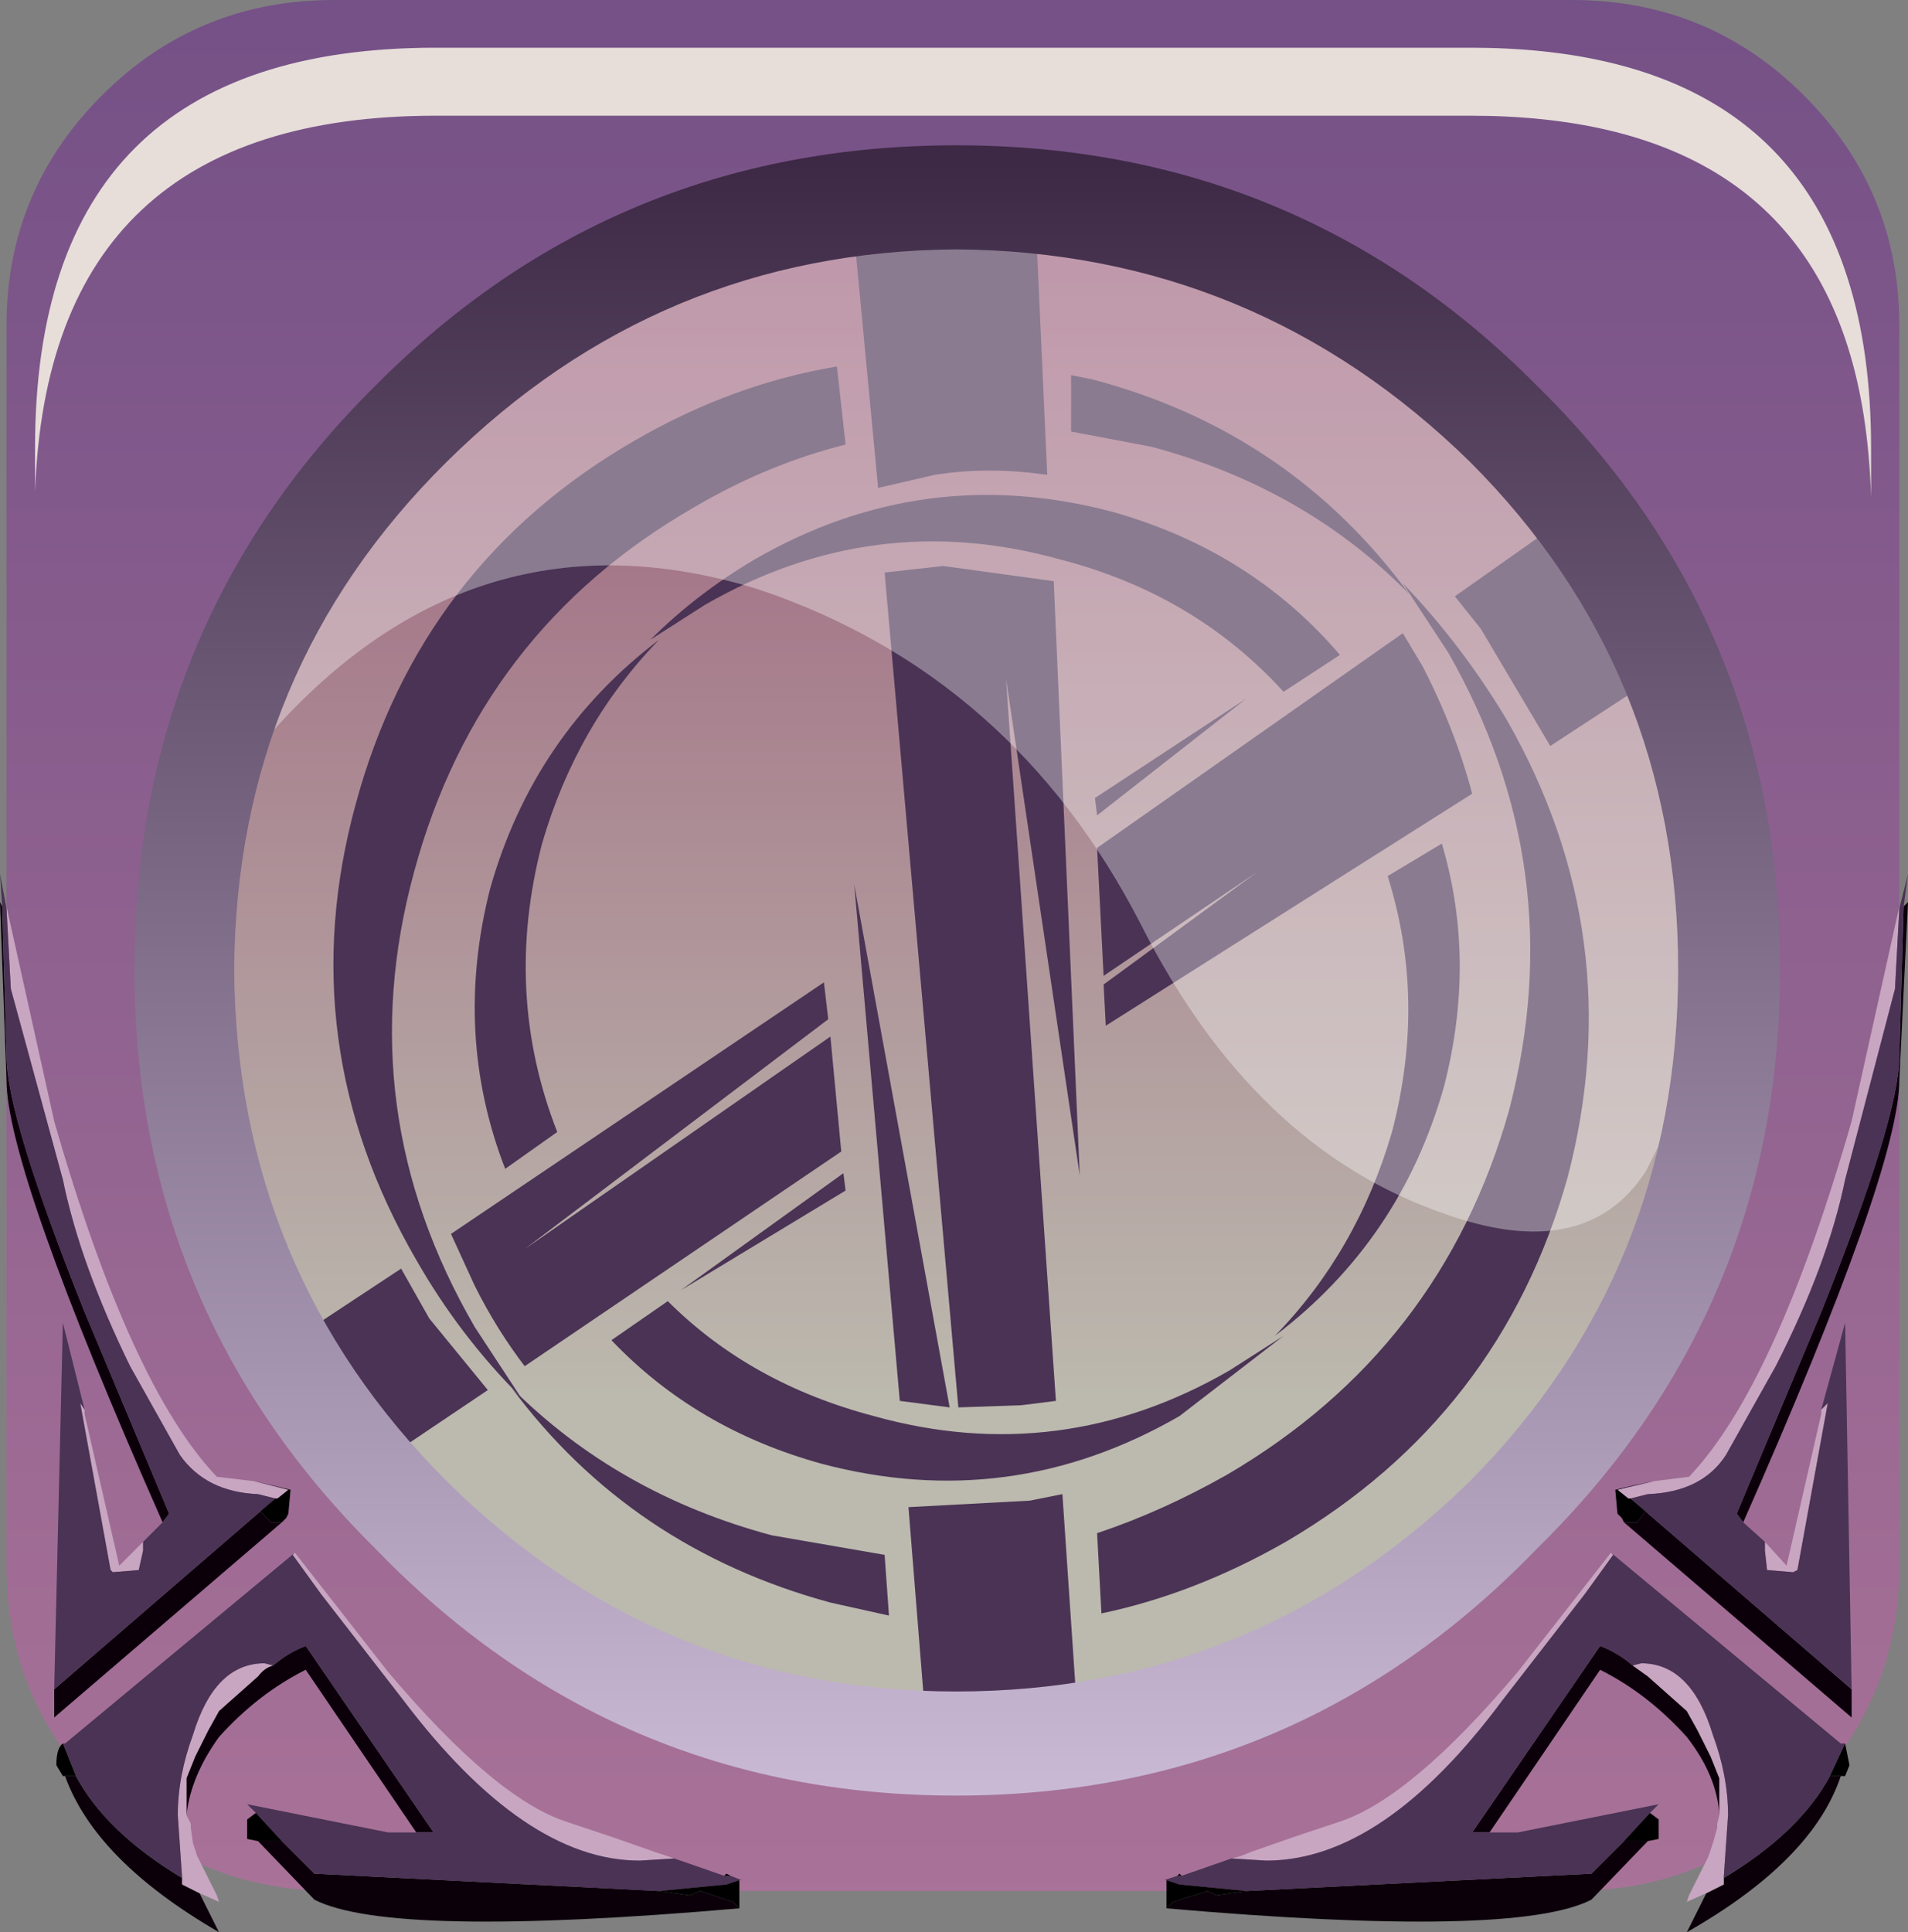 <?xml version="1.0" encoding="UTF-8" standalone="no"?>
<svg xmlns:xlink="http://www.w3.org/1999/xlink" height="66.825px" width="66.0px" xmlns="http://www.w3.org/2000/svg">
  <rect width="100%" height="100%" fill="#808080" stroke="none"/>
  <g transform="matrix(1.5, 0.0, 0.0, 1.5, 0.075, 0.225)">
    <use height="43.6" transform="matrix(1.0, 0.0, 0.0, 1.0, 0.1, -0.15)" width="43.65" xlink:href="#shape0"/>
    <use height="20.15" transform="matrix(1.159, 0.0, 0.0, 1.161, 6.15, 4.85)" width="28.2" xlink:href="#sprite0"/>
    <use height="41.2" transform="matrix(1.0, 0.0, 0.0, 1.0, -0.05, 3.2)" width="44.0" xlink:href="#shape2"/>
    <use height="8.6" transform="matrix(1.208, 0.0, 0.0, 1.206, 0.758, 0.95)" width="35.05" xlink:href="#sprite1"/>
  </g>
  <defs>
    <g id="shape0" transform="matrix(1.0, 0.0, 0.0, 1.0, -0.1, 0.15)">
      <path d="M36.2 -0.15 Q39.35 -0.15 41.55 2.05 43.75 4.25 43.75 7.35 L43.75 35.95 Q43.75 39.05 41.55 41.25 39.35 43.45 36.2 43.45 L7.65 43.45 Q4.5 43.45 2.3 41.25 0.1 39.05 0.1 35.95 L0.1 7.35 Q0.1 4.25 2.3 2.05 4.5 -0.15 7.65 -0.15 L36.2 -0.15" fill="url(#gradient0)" fill-rule="evenodd" stroke="none"/>
      <path d="M39.8 21.75 Q39.8 29.15 34.6 34.45 29.4 39.65 22.0 39.65 14.55 39.65 9.35 34.45 4.15 29.15 4.15 21.75 4.15 14.4 9.35 9.15 14.65 3.9 22.0 3.9 29.4 3.9 34.6 9.15 39.8 14.4 39.8 21.75" fill="url(#gradient1)" fill-rule="evenodd" stroke="none"/>
      <path d="M25.25 18.65 L25.2 18.25 28.7 15.95 25.25 18.65 M25.45 23.5 L25.4 22.55 28.95 19.95 25.4 22.35 25.25 19.4 32.3 14.45 32.75 15.2 Q33.5 16.65 33.9 18.15 L25.45 23.5 M25.6 11.65 Q28.8 12.55 30.85 14.95 L29.55 15.8 Q27.5 13.55 24.4 12.75 20.1 11.55 16.2 13.8 L14.95 14.6 Q16.0 13.55 17.35 12.75 21.25 10.5 25.6 11.65 M36.05 11.8 L38.15 15.45 35.7 17.05 34.1 14.35 33.5 13.6 36.05 11.8 M32.05 25.95 Q32.85 22.9 31.95 20.05 L33.2 19.3 Q34.0 22.0 33.25 24.9 32.25 28.45 29.35 30.65 31.25 28.7 32.05 25.95 M11.25 20.35 Q12.25 16.8 15.15 14.6 13.25 16.55 12.45 19.3 11.55 22.75 12.8 25.95 L11.6 26.8 Q10.4 23.7 11.25 20.35 M19.35 26.4 L12.05 31.35 Q11.4 30.5 10.9 29.5 L10.35 28.3 18.95 22.5 19.05 23.35 12.05 28.65 19.1 23.75 19.35 26.4 M8.45 33.75 L6.7 30.75 9.2 29.1 9.85 30.25 11.2 31.9 8.45 33.75 M18.9 33.6 Q16.0 32.8 14.05 30.75 L15.35 29.85 Q17.25 31.75 20.1 32.5 24.4 33.7 28.3 31.45 L29.55 30.65 27.15 32.5 Q23.25 34.75 18.9 33.6 M19.45 27.3 L15.65 29.6 19.4 26.9 19.45 27.3" fill="#4a3355" fill-rule="evenodd" stroke="none"/>
      <path d="M21.5 10.8 L20.2 11.1 19.65 5.3 23.85 5.3 24.1 10.8 Q22.75 10.6 21.5 10.8 M23.15 15.5 L24.3 32.15 23.5 32.25 22.05 32.3 20.35 13.05 21.7 12.9 24.25 13.25 24.85 26.95 23.15 15.5 M21.85 32.3 L20.7 32.15 19.65 20.25 21.85 32.3 M20.9 34.6 L23.7 34.45 24.45 34.3 24.85 40.2 21.35 40.2 20.9 34.6" fill="#4a3355" fill-rule="evenodd" stroke="none"/>
      <path d="M26.5 10.15 L24.65 9.8 24.65 8.5 25.15 8.6 Q29.7 9.8 32.45 13.55 30.05 11.1 26.5 10.15 M19.45 10.1 Q17.65 10.55 15.95 11.55 11.0 14.4 9.5 19.95 8.0 25.45 10.9 30.45 L11.95 32.05 Q10.55 30.65 9.55 28.9 6.65 23.9 8.15 18.4 9.65 12.85 14.6 10.0 16.85 8.7 19.25 8.3 L19.45 10.1" fill="#4a3355" fill-rule="evenodd" stroke="none"/>
      <path d="M11.75 31.85 Q14.2 34.3 17.75 35.25 L20.35 35.7 20.45 37.1 19.1 36.8 Q14.5 35.55 11.75 31.85 M34.75 25.45 Q36.2 19.9 33.35 14.9 L32.3 13.3 Q33.65 14.7 34.7 16.45 37.55 21.45 36.1 27.0 34.55 32.5 29.6 35.4 27.5 36.6 25.35 37.05 L25.25 35.2 Q26.75 34.7 28.25 33.85 33.2 30.95 34.75 25.45" fill="#4a3355" fill-rule="evenodd" stroke="none"/>
    </g>
    <linearGradient gradientTransform="matrix(0.0, -0.055, -0.055, 0.0, 21.9, 18.0)" gradientUnits="userSpaceOnUse" id="gradient0" spreadMethod="pad" x1="-819.2" x2="819.2">
      <stop offset="0.012" stop-color="#bf809f"/>
      <stop offset="1.0" stop-color="#543c7c"/>
    </linearGradient>
    <linearGradient gradientTransform="matrix(0.0, -0.017, -0.017, 0.0, 22.0, 18.4)" gradientUnits="userSpaceOnUse" id="gradient1" spreadMethod="pad" x1="-819.2" x2="819.2">
      <stop offset="0.012" stop-color="#bcb9ae"/>
      <stop offset="1.0" stop-color="#9b5b79"/>
    </linearGradient>
    <g id="sprite0" transform="matrix(1.0, 0.0, 0.0, 1.0, 0.0, 0.0)">
      <use height="20.15" transform="matrix(1.0, 0.0, 0.0, 1.0, 0.0, 0.0)" width="28.2" xlink:href="#shape1"/>
    </g>
    <g id="shape1" transform="matrix(1.0, 0.0, 0.0, 1.0, 0.0, 0.0)">
      <path d="M27.4 18.95 Q26.2 20.8 23.4 19.8 19.6 18.5 17.35 14.05 14.8 9.1 9.75 7.4 4.1 5.65 0.0 10.3 1.0 6.85 3.7 4.15 7.2 0.65 11.9 0.05 L14.8 0.05 18.4 0.65 Q21.55 1.65 24.05 4.15 28.2 8.3 28.2 14.25 28.2 16.45 27.65 18.45 L27.4 18.95" fill="#ffffff" fill-opacity="0.196" fill-rule="evenodd" stroke="none"/>
      <path d="M27.4 18.95 Q26.2 20.8 23.4 19.8 19.6 18.5 17.35 14.05 14.8 9.1 9.75 7.4 4.1 5.65 0.0 10.3 1.0 6.85 3.7 4.15 7.2 0.65 11.9 0.05 L14.8 0.05 18.4 0.65 Q21.55 1.65 24.05 4.15 28.2 8.3 28.2 14.25 28.2 16.45 27.65 18.45 L27.4 18.95" fill="#ffffff" fill-opacity="0.196" fill-rule="evenodd" stroke="none"/>
    </g>
    <g id="shape2" transform="matrix(1.0, 0.0, 0.0, 1.0, 0.05, -3.2)">
      <path d="M43.85 20.75 L43.95 20.65 43.75 24.75 Q43.75 26.8 40.15 34.95 L40.0 34.75 41.95 30.1 Q43.75 25.6 43.75 24.2 L43.85 20.75 M42.65 38.8 L42.65 39.45 37.4 34.95 37.7 34.95 37.9 34.7 42.65 38.8 M28.7 43.45 L36.65 43.05 37.4 42.3 37.95 42.3 36.65 43.65 Q34.9 44.55 26.85 43.85 L27.0 43.7 27.8 43.45 28.0 43.55 28.7 43.45 M34.3 42.1 L33.9 42.1 36.85 37.8 Q37.25 37.95 37.6 38.25 L37.95 38.5 38.85 39.3 39.1 39.75 39.4 40.35 39.6 40.85 39.6 41.7 Q39.55 40.8 38.85 39.9 37.95 38.9 36.85 38.35 L34.3 42.1 M39.7 43.15 Q41.45 42.1 42.15 40.8 L42.4 40.8 Q41.75 42.75 38.85 44.4 L39.3 43.5 39.7 43.3 39.7 43.15 M6.45 34.95 L1.2 39.45 1.2 38.8 5.95 34.7 6.2 34.95 6.45 34.95 M3.7 34.95 Q0.1 26.8 0.1 24.75 L-0.05 20.65 0.0 20.75 0.1 24.2 Q0.1 25.6 1.9 30.1 L3.85 34.75 3.7 34.95 M1.7 40.8 Q2.4 42.1 4.15 43.15 L4.15 43.3 4.55 43.5 5.0 44.4 Q2.15 42.75 1.45 40.8 L1.7 40.8 M6.25 38.25 Q6.6 37.95 7.0 37.8 L9.95 42.1 9.55 42.1 7.0 38.35 Q5.9 38.9 5.0 39.9 4.35 40.8 4.25 41.7 L4.25 40.85 4.45 40.35 4.75 39.75 5.0 39.3 5.9 38.5 Q6.05 38.3 6.25 38.25 M6.45 42.3 L7.2 43.05 15.15 43.45 15.85 43.55 16.1 43.45 16.85 43.7 17.0 43.85 Q8.95 44.55 7.2 43.65 L5.9 42.3 6.45 42.3" fill="#0b000a" fill-rule="evenodd" stroke="none"/>
      <path d="M40.65 35.4 L41.15 35.95 41.95 32.45 41.95 32.35 42.1 32.2 41.4 36.05 41.3 36.1 40.7 36.05 40.65 35.6 40.65 35.4 M38.1 34.0 L38.9 33.9 Q40.9 31.8 42.65 25.7 L43.75 20.75 43.75 20.8 43.65 22.65 42.5 27.05 Q42.1 29.0 40.9 31.35 L39.75 33.4 Q39.2 34.25 37.95 34.3 L37.55 34.4 37.5 34.4 37.25 34.2 38.1 34.0 M37.1 35.65 L37.15 35.7 36.5 36.6 34.6 39.05 Q31.85 42.75 29.15 42.75 L28.35 42.7 28.55 42.65 28.8 42.55 29.8 42.2 30.85 41.85 Q32.5 41.3 34.95 38.4 L37.1 35.65 M37.6 38.25 L37.8 38.2 Q38.95 38.2 39.45 39.85 39.8 40.8 39.8 41.7 L39.7 43.15 39.7 43.3 39.3 43.5 38.85 43.7 38.9 43.55 39.35 42.65 39.45 42.35 39.55 42.0 39.55 41.95 39.55 41.9 39.6 41.7 39.6 40.85 39.4 40.35 39.1 39.75 38.85 39.3 37.95 38.5 37.6 38.25 M0.1 20.8 L0.1 20.75 1.2 25.7 Q2.95 31.8 4.95 33.9 L5.8 34.0 6.6 34.2 6.35 34.4 6.3 34.4 5.9 34.3 Q4.7 34.25 4.1 33.4 L2.95 31.35 Q1.8 29.0 1.4 27.05 L0.2 22.65 0.1 20.8 M1.9 32.35 L1.9 32.45 2.7 35.95 3.25 35.4 3.25 35.6 3.15 36.05 2.55 36.1 2.5 36.05 1.8 32.2 1.9 32.35 M15.5 42.7 L14.7 42.75 Q12.05 42.75 9.25 39.05 L7.35 36.6 6.7 35.7 6.75 35.65 8.9 38.4 Q11.35 41.3 13.0 41.85 L14.05 42.2 15.05 42.55 15.35 42.65 15.5 42.7 M4.15 43.15 L4.05 41.7 Q4.05 40.8 4.4 39.85 4.9 38.2 6.05 38.2 L6.25 38.25 Q6.05 38.3 5.9 38.5 L5.0 39.3 4.75 39.75 4.45 40.35 4.25 40.85 4.25 41.7 4.35 41.9 4.35 41.95 4.35 42.0 4.4 42.35 4.5 42.65 4.95 43.55 5.0 43.7 4.55 43.5 4.15 43.3 4.15 43.15" fill="#c8a6c1" fill-rule="evenodd" stroke="none"/>
      <path d="M40.15 34.95 L40.65 35.4 40.65 35.6 40.7 36.05 41.3 36.1 41.4 36.05 42.1 32.2 41.95 32.35 42.5 30.35 42.65 38.8 37.9 34.7 37.55 34.4 37.95 34.3 Q39.2 34.25 39.75 33.4 L40.9 31.35 Q42.1 29.0 42.5 27.05 L43.65 22.65 43.75 20.8 43.95 20.0 43.85 20.75 43.75 24.2 Q43.75 25.6 41.95 30.1 L40.0 34.75 40.15 34.95 M37.6 34.1 L38.1 34.0 37.25 34.2 37.6 34.1 M42.5 40.05 L42.15 40.8 Q41.45 42.1 39.7 43.15 L39.8 41.7 Q39.8 40.8 39.45 39.85 38.95 38.2 37.8 38.2 L37.6 38.25 Q37.25 37.95 36.85 37.8 L33.9 42.1 34.3 42.1 34.95 42.1 38.2 41.45 38.0 41.65 37.4 42.3 36.65 43.05 28.7 43.45 27.15 43.3 26.85 43.2 26.8 43.2 27.1 43.1 27.2 43.1 28.35 42.7 29.15 42.75 Q31.85 42.75 34.6 39.05 L36.5 36.6 37.15 35.7 37.1 35.65 42.4 40.05 42.5 40.05 M5.8 34.0 L6.25 34.1 6.6 34.2 5.8 34.0 M1.2 38.8 L1.4 30.35 1.9 32.35 1.8 32.2 2.5 36.05 2.55 36.1 3.15 36.05 3.25 35.6 3.25 35.4 3.7 34.95 3.85 34.75 1.9 30.1 Q0.1 25.6 0.1 24.2 L0.0 20.75 -0.05 20.0 0.1 20.8 0.2 22.65 1.4 27.05 Q1.8 29.0 2.95 31.35 L4.1 33.4 Q4.7 34.25 5.9 34.3 L6.3 34.4 5.95 34.7 1.2 38.8 M6.75 35.65 L6.7 35.7 7.35 36.6 9.25 39.05 Q12.05 42.75 14.7 42.75 L15.5 42.7 16.65 43.1 16.8 43.1 17.05 43.2 17.0 43.2 16.7 43.3 15.15 43.45 7.2 43.05 6.45 42.3 5.85 41.65 5.65 41.45 8.9 42.1 9.55 42.1 9.95 42.1 7.0 37.8 Q6.6 37.95 6.25 38.25 L6.05 38.2 Q4.9 38.2 4.4 39.85 4.05 40.8 4.05 41.7 L4.15 43.15 Q2.4 42.1 1.7 40.8 L1.4 40.05 1.45 40.05 6.75 35.65" fill="#4a3355" fill-rule="evenodd" stroke="none"/>
      <path d="M37.4 34.95 L37.35 34.85 37.25 34.75 37.2 34.2 37.6 34.1 37.25 34.2 37.5 34.4 37.55 34.4 37.9 34.7 37.7 34.95 37.4 34.95 M42.15 40.8 L42.5 40.05 42.6 40.55 42.5 40.8 42.4 40.8 42.15 40.8 M27.2 43.1 L27.1 43.1 27.15 43.05 27.2 43.1 M26.85 43.2 L27.15 43.3 28.7 43.45 28.0 43.55 27.8 43.45 27.0 43.7 26.85 43.85 26.85 43.2 M37.4 42.3 L38.0 41.65 38.2 41.8 38.2 42.25 37.95 42.3 37.4 42.3 M6.25 34.1 L6.65 34.2 6.6 34.75 6.55 34.85 6.45 34.95 6.2 34.95 5.95 34.7 6.3 34.4 6.35 34.4 6.6 34.2 6.25 34.1 M1.4 40.05 L1.7 40.8 1.45 40.8 1.4 40.8 1.25 40.55 Q1.25 40.15 1.4 40.05 M5.85 41.65 L6.45 42.3 5.9 42.3 5.65 42.25 5.65 41.8 5.85 41.65 M15.15 43.45 L16.7 43.3 17.0 43.2 17.0 43.85 16.85 43.7 16.1 43.45 15.85 43.55 15.15 43.45 M16.8 43.1 L16.65 43.1 16.7 43.05 16.8 43.1" fill="#000000" fill-rule="evenodd" stroke="none"/>
      <path d="M35.4 8.75 Q41.0 14.25 41.0 22.2 41.0 30.05 35.4 35.55 29.9 41.25 22.0 41.25 14.1 41.25 8.6 35.55 3.05 30.05 3.05 22.2 3.05 14.25 8.6 8.75 14.1 3.2 22.0 3.2 29.9 3.2 35.4 8.75 M33.85 10.5 Q28.9 5.65 22.0 5.6 15.15 5.65 10.25 10.5 5.4 15.3 5.35 22.2 5.4 29.15 10.25 34.0 15.15 38.85 22.0 38.85 28.9 38.85 33.85 34.0 38.65 29.15 38.65 22.2 38.65 15.3 33.85 10.5" fill="url(#gradient2)" fill-rule="evenodd" stroke="none"/>
    </g>
    <linearGradient gradientTransform="matrix(0.0, 0.023, -0.023, 0.0, 22.0, 22.45)" gradientUnits="userSpaceOnUse" id="gradient2" spreadMethod="pad" x1="-819.2" x2="819.2">
      <stop offset="0.0" stop-color="#3d2945"/>
      <stop offset="1.0" stop-color="#cabad6"/>
    </linearGradient>
    <g id="sprite1" transform="matrix(1.0, 0.0, 0.0, 1.0, 0.2, 0.0)">
      <use height="8.6" transform="matrix(1.0, 0.0, 0.0, 1.0, -0.2, 0.0)" width="35.05" xlink:href="#shape3"/>
    </g>
    <g id="shape3" transform="matrix(1.0, 0.0, 0.0, 1.0, 0.2, 0.0)">
      <path d="M34.85 8.6 Q34.8 6.95 34.4 5.7 33.0 1.3 27.2 1.3 L7.45 1.3 Q0.05 1.3 -0.2 8.5 L-0.2 7.65 Q-0.2 0.0 7.45 0.0 L27.2 0.0 Q33.0 0.0 34.4 4.4 34.85 5.8 34.85 7.65 L34.85 8.6" fill="#e7deda" fill-rule="evenodd" stroke="none"/>
    </g>
  </defs>
</svg>
